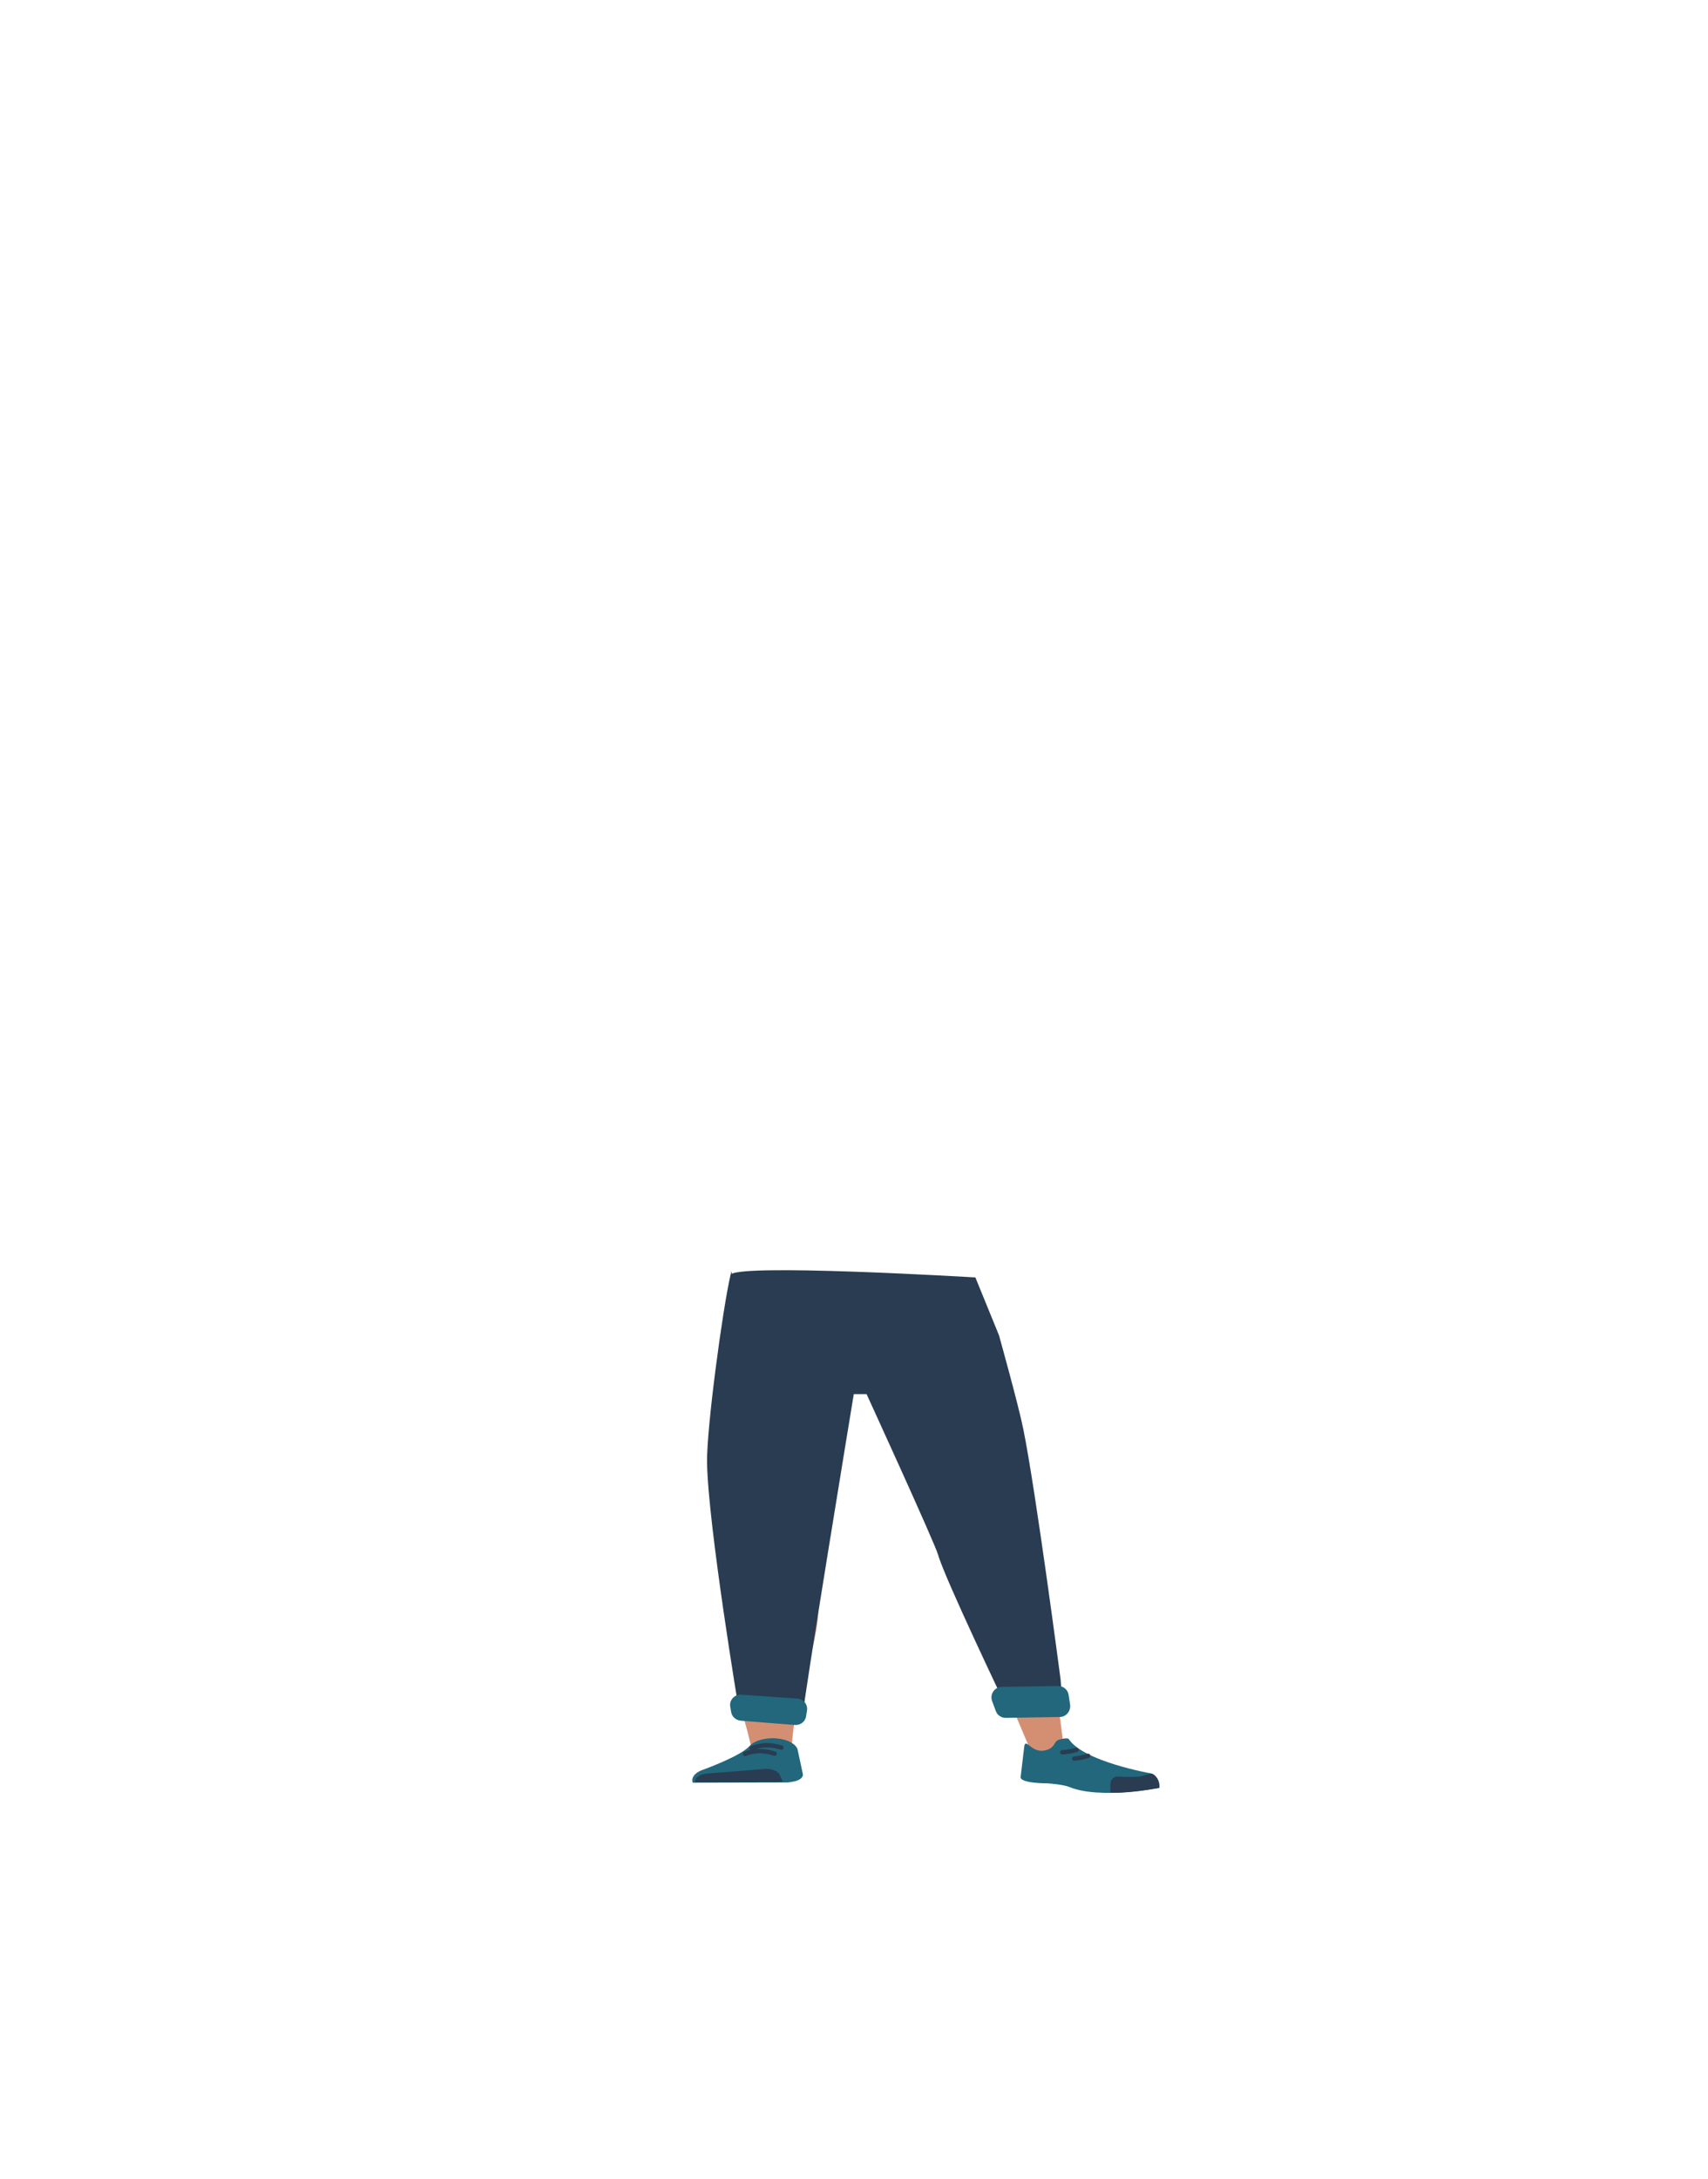 <?xml version="1.0" encoding="utf-8"?>
<!-- Generator: Adobe Illustrator 26.0.3, SVG Export Plug-In . SVG Version: 6.00 Build 0)  -->
<svg version="1.1" id="Calque_1" xmlns="http://www.w3.org/2000/svg" xmlns:xlink="http://www.w3.org/1999/xlink" x="0px" y="0px"
	 viewBox="0 0 788 1005" style="enable-background:new 0 0 788 1005;" xml:space="preserve">
<style type="text/css">
	.st0{fill:#5E6D70;}
	.st1{fill:#D48F72;}
	.st2{fill:#22677C;}
	.st3{fill:#293C51;}
	.st4{fill:none;stroke:#293C51;stroke-width:2;stroke-linecap:round;stroke-miterlimit:10;}
</style>
<g>
	<path class="st0" d="M337.8,716.1c1.3,5.9,9,10.3,18.1,10.4l0,0c8.7,0.1,16.1-3.8,17.7-9.3c0,0,9.4-39.3,9.6-53.4
		c0-3.3-1.7-13.3-1.7-13.3l-4.2-23.3c0,0-2.9-11-20.9-12.3c-20.6-1.6-21,5.6-21,5.6s-6.6,37-6.4,48.7
		C329.4,679.9,337.8,716.1,337.8,716.1z"/>
	<path class="st1" d="M355.8,706.8c-9.8,0.1-15.6,2.8-17.1,7.2c0,0-1.6,19.5-1.8,27.7c-0.4,13.2,2.6,40,6.9,53
		c0.9,2.8,2.9,11.4,2.9,11.4c0.7,2.5,4.9,4.4,9.7,4.3l0,0c4.7-0.1,8.5-2.1,8.8-4.6c0,0,0.9-9.9,1.5-13.2
		c2.4-11.9,10.1-35.7,10.7-47.7c0.3-7.2-2.5-29.3-2.5-29.3C373.8,708.3,364.2,706.8,355.8,706.8L355.8,706.8z"/>
	<path class="st1" d="M462.6,703c9.8-0.6,7.7-4.4,10.2-0.1c0,0,4.1,15.2,6.2,23.5c3.4,13.2,11.2,74.8,11.2,74.8
		c-0.1,2.6-1.1,7.4-5.9,7.6l-4-0.6c-4.7,0.2-5.4-1.6-6.2-4.2c0,0-21-49-24.3-61.1c-2-7.3-4.2-29.8-4.2-29.8
		C445,705.8,454.1,703.7,462.6,703L462.6,703z"/>
	<path class="st2" d="M356.1,801.6L356.1,801.6c-4.4,0.1-8.4,1.4-10.3,3.6l0,0c-4.2,4.8-22.2,11.2-22.2,11.2c-3.2,1.3-4.8,3.5-4,5.7
		l0,0l43.9-0.1l2.5-0.4c2.8-0.5,4.7-1.9,4.4-3.5l-2.5-11.6C366.6,803.5,361.6,801.5,356.1,801.6z"/>
	<path class="st3" d="M320.8,821.9L320.8,821.9c-0.6-1.9,1.9-3.7,5.5-4l26.1-2.1c3.4-0.3,6.5,0.9,7.3,2.6l1.5,3.3L320.8,821.9z"/>
	<path class="st4" d="M346.8,806.2c2.1-0.8,4.2-1.3,6.4-1.4c2.5,0,4.9,0.4,7.3,1.1"/>
	<path class="st4" d="M343.7,808.8c2.1-0.8,4.3-1.2,6.5-1.3c2.5,0,4.9,0.5,7.2,1.2"/>
	<path class="st2" d="M482.6,807.1c3.9-1.1,3.5-3.2,5.1-4.4c0.9-0.7,4.8-1.5,5.4-0.7c6.8,10.4,37.9,15.8,37.9,15.8
		c3.3,1.7,4.1,4.2,3.6,6.7l0,0c0,0-27.1,5.4-41.2-0.4c-2.8-1.2-10.1-1.7-10.1-1.7s-13.1,0.1-12.4-3.1l1.7-14.3
		C473.5,801.6,476.1,808.9,482.6,807.1z"/>
	<path class="st3" d="M534.9,824.5c0.4-4.2-2.8-6.8-3.8-6.6c-1.5,0.2-4,1.2-5.5,1.4c-3.3,0.2-6.5,0.2-9.8,0
		c-1.8-0.1-3.4,1.3-3.5,3.2c0,0.1,0,0.1,0,0.2v4c0,0,4.5,0.4,15.1-1C529.1,825.5,534.9,824.5,534.9,824.5z"/>
	<path class="st4" d="M496.6,807c-2.1,0.6-4.3,0.9-6.5,1.1"/>
	<path class="st4" d="M502,809.7c-2.1,0.7-4.2,1.1-6.4,1.3"/>
	<path class="st3" d="M370.6,789.7L370.6,789.7c-0.5-2.3,23.3-146.8,23.3-146.8h5.9c0,0,31.4,68.5,33,74.1c3,10.7,31,69.2,31,69.2
		s23.9,0.2,25.4,2.3s0.1-14.1,0.1-14.1s-11.4-86.9-17.2-115.4c-2.2-11-11.2-43.2-11.2-43.2L450,589.1c0,0-113-6.8-113-1s1.3-5.8,0,0
		c-3.6,15.5-11,70.3-10.8,86.3c0.5,29.5,14.8,114.8,14.8,114.8L370.6,789.7"/>
	<path class="st2" d="M366.8,795.5l-25.1-2c-2.2-0.2-4.1-1.9-4.4-4.1l-0.4-2.4c-0.5-3,2-5.7,5.1-5.5l25.9,1.8
		c2.8,0.2,4.9,2.8,4.4,5.6l-0.4,2.5C371.6,793.9,369.3,795.6,366.8,795.5z"/>
	<path class="st2" d="M489,791.8l-25,0.4c-2,0-3.9-1.2-4.6-3.2l-1.7-4.6c-1.1-3.1,1.1-6.4,4.5-6.5l26-0.4c2.4,0,4.4,1.7,4.8,4
		l0.7,4.6C494.1,789.1,491.9,791.7,489,791.8z"/>
</g>
</svg>
